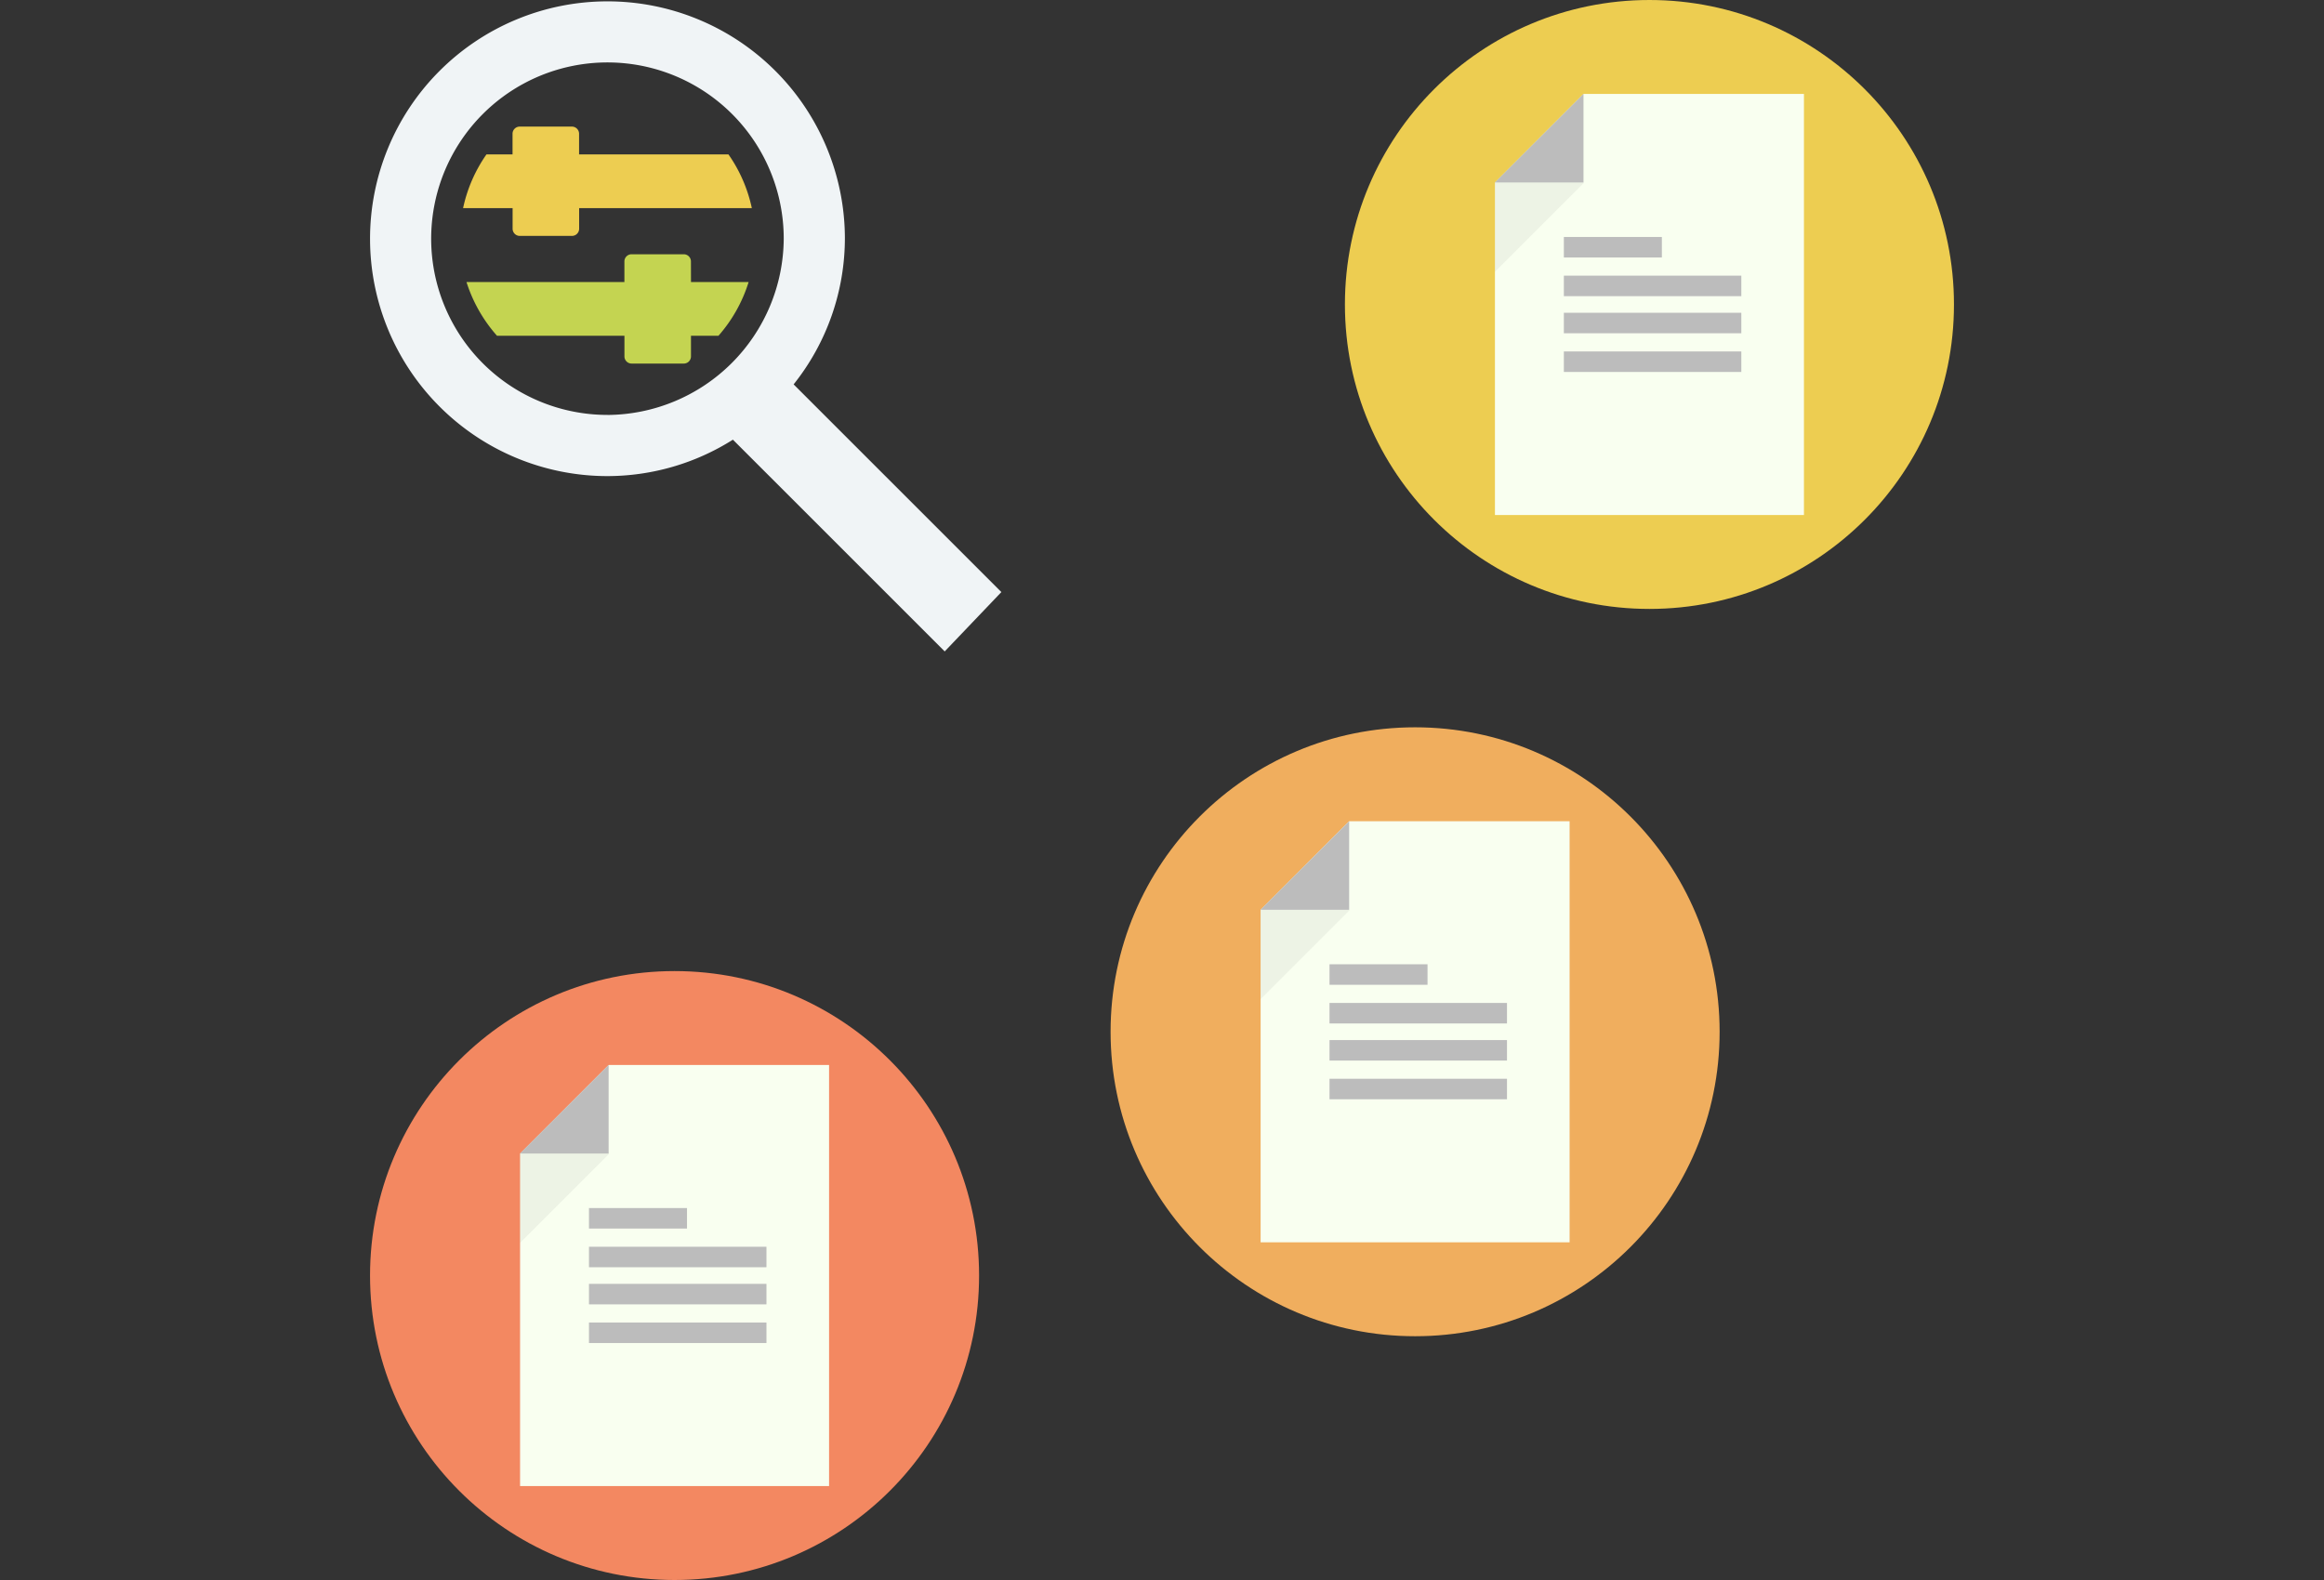 <svg id="Warstwa_1" data-name="Warstwa 1" xmlns="http://www.w3.org/2000/svg" viewBox="0 0 175 119"><rect x="0" y="0" width="175" height="119" fill="#333333" stroke="none"/><defs><style>.cls-1{fill:#f0f4f6;}.cls-2{fill:#edcd51;}.cls-3{fill:#c4d451;}.cls-4{fill:#f0ae5e;}.cls-5{fill:#f9fff0;}.cls-6{fill:#bcbcbc;}.cls-7{opacity:0.05;}.cls-8{fill:#f38861;}</style></defs><path class="cls-1" d="M59.761,28.95a17.666,17.666,0,0,0,3.86-11.072,17.878,17.878,0,1,0-17.878,17.98,17.713,17.713,0,0,0,9.446-2.743L71.137,49.063l4.267-4.47Zm-14.018,2.3A13.274,13.274,0,1,1,59.016,17.98,13.357,13.357,0,0,1,45.743,31.253Z"/><path class="cls-2" d="M43.605,11.627V10.075a.54.54,0,0,0-.54-.54h-3.93a.54.54,0,0,0-.54.54v1.552H36.633a11.057,11.057,0,0,0-1.762,4.048H38.6v1.552a.54.54,0,0,0,.54.54h3.93a.54.54,0,0,0,.54-.54V15.675H56.614a11.057,11.057,0,0,0-1.762-4.048Z"/><path class="cls-3" d="M52.028,19.69a.54.54,0,0,0-.54-.54h-3.93a.54.54,0,0,0-.54.54v1.552H35.127a11.208,11.208,0,0,0,2.3,4.048h9.594v1.552a.54.54,0,0,0,.54.54h3.93a.54.54,0,0,0,.54-.54V25.29H54.1a11.1,11.1,0,0,0,2.272-4.048h-4.34Z"/><circle class="cls-4" cx="106.559" cy="77.709" r="22.931"/><path class="cls-5" d="M118.193,93.566H94.925V68.52l6.668-6.669h16.6Z"/><rect class="cls-6" x="100.114" y="72.626" width="7.381" height="1.544"/><rect class="cls-6" x="100.114" y="75.539" width="13.364" height="1.544"/><rect class="cls-6" x="100.114" y="78.334" width="13.364" height="1.544"/><rect class="cls-6" x="100.114" y="81.248" width="13.364" height="1.544"/><polygon class="cls-7" points="101.626 68.546 94.924 75.248 94.924 68.519 98.262 65.182 101.626 68.546"/><polygon class="cls-6" points="101.593 68.52 94.924 68.52 101.593 61.851 101.593 68.52"/><circle class="cls-8" cx="50.795" cy="96.069" r="22.931"/><path class="cls-5" d="M62.43,111.927H39.162V86.88l6.668-6.668h16.6Z"/><rect class="cls-6" x="44.351" y="90.986" width="7.381" height="1.544"/><rect class="cls-6" x="44.351" y="93.9" width="13.364" height="1.544"/><rect class="cls-6" x="44.351" y="96.695" width="13.364" height="1.544"/><rect class="cls-6" x="44.351" y="99.608" width="13.364" height="1.544"/><polygon class="cls-7" points="45.863 86.907 39.161 93.608 39.161 86.879 42.498 83.542 45.863 86.907"/><polygon class="cls-6" points="45.83 86.88 39.161 86.88 45.83 80.212 45.83 86.88"/><circle class="cls-2" cx="124.205" cy="22.931" r="22.931"/><path class="cls-5" d="M135.839,38.788H112.571V13.742l6.668-6.669h16.6Z"/><rect class="cls-6" x="117.76" y="17.848" width="7.381" height="1.544"/><rect class="cls-6" x="117.76" y="20.762" width="13.364" height="1.544"/><rect class="cls-6" x="117.76" y="23.557" width="13.364" height="1.544"/><rect class="cls-6" x="117.76" y="26.47" width="13.364" height="1.544"/><polygon class="cls-7" points="119.272 13.768 112.57 20.47 112.57 13.741 115.908 10.404 119.272 13.768"/><polygon class="cls-6" points="119.239 13.742 112.57 13.742 119.239 7.073 119.239 13.742"/></svg>